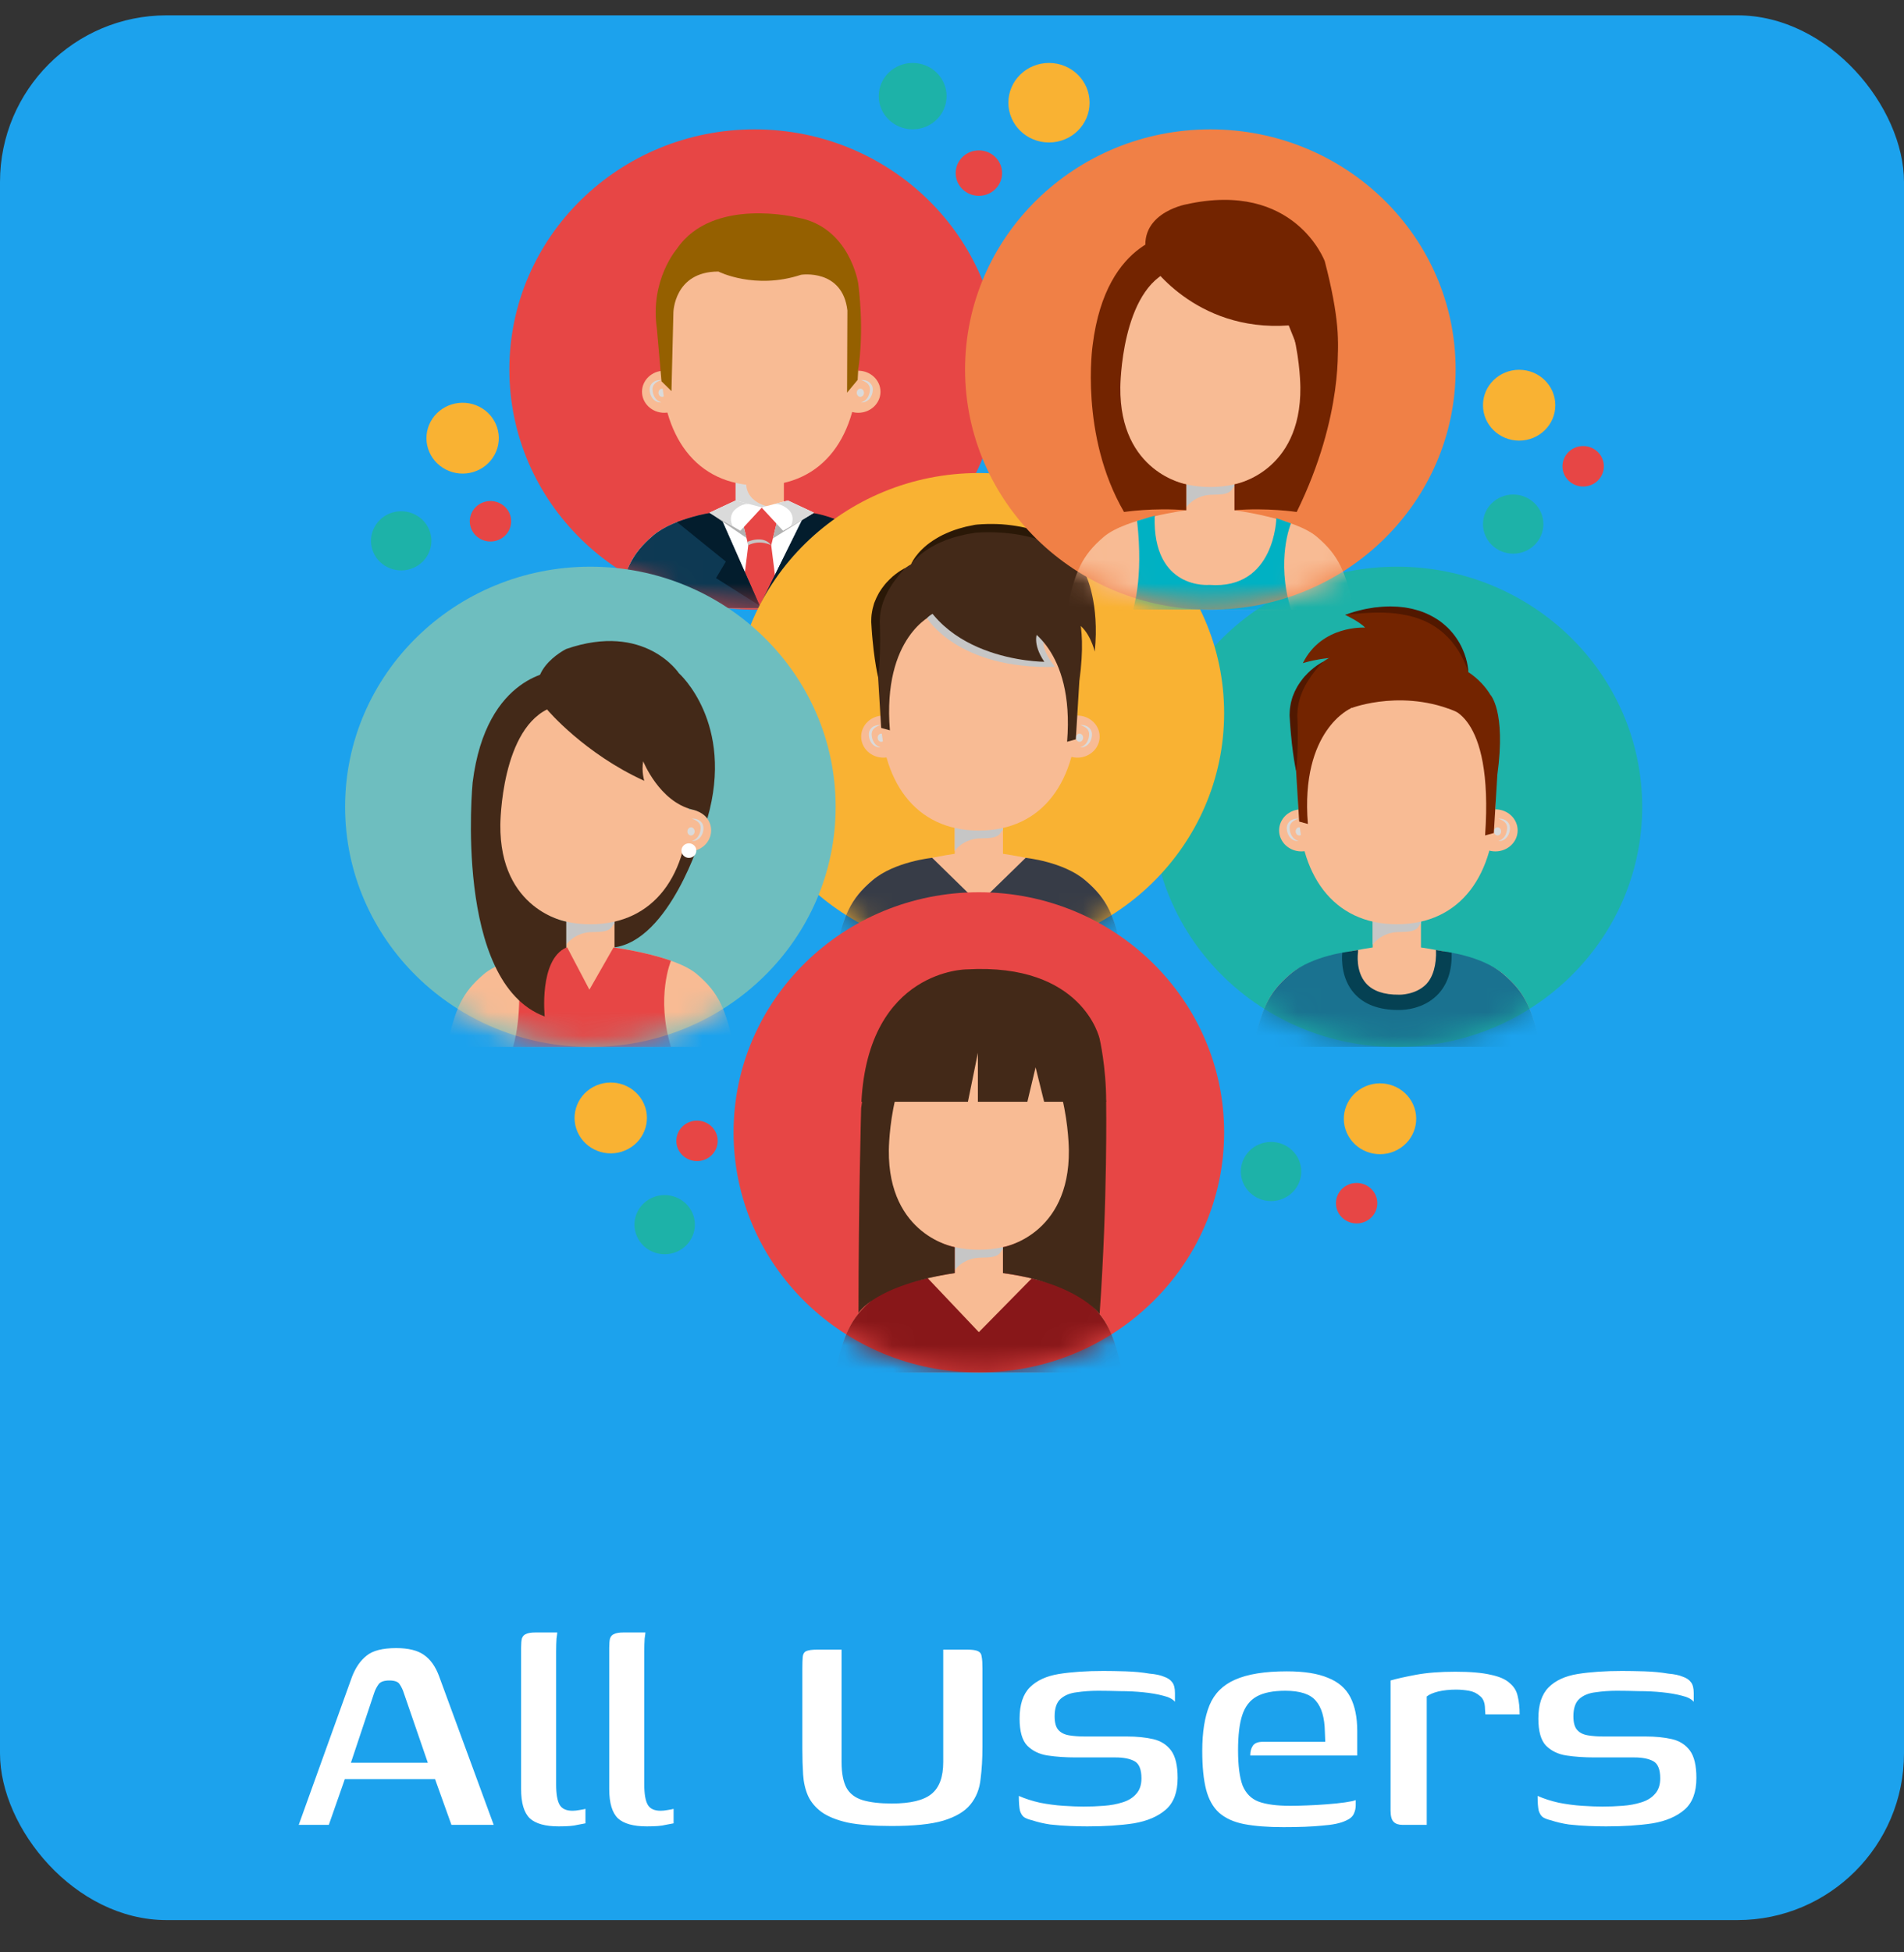 <svg width="80" height="82" viewBox="0 0 80 82" fill="none" xmlns="http://www.w3.org/2000/svg">
<rect x="0" y="0" width="80" height="82" fill="#333333" stroke="none"/>
<rect y="0.644" width="80" height="80" rx="7" fill="#1CA2ED"/>
<path d="M42.013 15.519C42.013 21.089 37.399 25.605 31.707 25.605C26.016 25.605 21.402 21.09 21.402 15.519C21.402 9.949 26.016 5.434 31.707 5.434C37.399 5.434 42.013 9.949 42.013 15.519Z" fill="#E74645"/>
<mask id="mask0_277_99646" style="mask-type:luminance" maskUnits="userSpaceOnUse" x="21" y="5" width="22" height="21">
<path d="M42.013 15.519C42.013 21.089 37.399 25.605 31.707 25.605C26.016 25.605 21.402 21.09 21.402 15.519C21.402 9.949 26.016 5.434 31.707 5.434C37.399 5.434 42.013 9.949 42.013 15.519Z" fill="white"/>
</mask>
<g mask="url(#mask0_277_99646)">
<path d="M32.936 20.236H30.908V21.416H32.936V20.236Z" fill="#F8BB94"/>
<path d="M32.192 21.259C31.767 21.126 31.411 20.865 31.357 20.408C31.35 20.345 31.358 20.288 31.374 20.236H30.908V21.416H32.936V21.268C32.686 21.329 32.426 21.332 32.192 21.259Z" fill="#DADADA"/>
<path d="M36.995 16.453C36.995 16.941 36.577 17.337 36.06 17.337C35.544 17.337 35.126 16.941 35.126 16.453C35.126 15.966 35.544 15.57 36.06 15.57C36.577 15.57 36.995 15.966 36.995 16.453Z" fill="#F8BB94"/>
<path d="M36.181 15.962C36.181 15.962 36.203 15.958 36.243 15.96C36.283 15.961 36.342 15.967 36.409 15.992C36.475 16.016 36.553 16.062 36.607 16.141C36.621 16.161 36.631 16.183 36.642 16.205C36.651 16.228 36.657 16.252 36.664 16.275L36.672 16.349C36.672 16.373 36.67 16.397 36.669 16.422C36.666 16.467 36.653 16.515 36.639 16.559C36.626 16.603 36.605 16.645 36.582 16.683C36.536 16.76 36.471 16.82 36.407 16.853C36.376 16.873 36.343 16.881 36.317 16.89C36.288 16.896 36.264 16.901 36.243 16.902C36.203 16.903 36.181 16.902 36.181 16.902C36.181 16.902 36.201 16.894 36.238 16.879C36.256 16.872 36.276 16.859 36.298 16.848C36.32 16.833 36.345 16.82 36.367 16.798C36.391 16.779 36.413 16.753 36.433 16.726C36.455 16.7 36.472 16.668 36.489 16.634C36.505 16.601 36.516 16.564 36.528 16.526C36.539 16.487 36.548 16.45 36.549 16.408L36.554 16.351L36.55 16.295C36.545 16.278 36.541 16.26 36.537 16.243C36.53 16.227 36.526 16.21 36.516 16.195C36.484 16.133 36.431 16.086 36.379 16.052C36.325 16.019 36.275 15.997 36.239 15.983C36.203 15.969 36.181 15.962 36.181 15.962Z" fill="#DADADA"/>
<path d="M36.301 16.497C36.301 16.591 36.233 16.668 36.15 16.668C36.066 16.668 35.998 16.591 35.998 16.497C35.998 16.402 36.066 16.325 36.15 16.325C36.233 16.325 36.301 16.402 36.301 16.497Z" fill="#DADADA"/>
<path d="M26.975 16.453C26.975 16.941 27.393 17.337 27.909 17.337C28.425 17.337 28.843 16.941 28.843 16.453C28.843 15.966 28.425 15.57 27.909 15.57C27.393 15.57 26.975 15.966 26.975 16.453Z" fill="#F8BB94"/>
<path d="M27.788 15.962C27.788 15.962 27.765 15.958 27.725 15.96C27.685 15.961 27.628 15.967 27.56 15.992C27.494 16.016 27.416 16.062 27.361 16.141C27.348 16.161 27.338 16.183 27.326 16.205C27.318 16.228 27.311 16.252 27.305 16.275L27.297 16.349C27.297 16.373 27.299 16.397 27.3 16.422C27.303 16.467 27.316 16.515 27.329 16.559C27.343 16.603 27.364 16.645 27.387 16.683C27.433 16.76 27.499 16.82 27.562 16.853C27.592 16.873 27.626 16.881 27.653 16.89C27.681 16.896 27.705 16.901 27.725 16.902C27.766 16.903 27.788 16.902 27.788 16.902C27.788 16.902 27.768 16.894 27.732 16.879C27.713 16.872 27.694 16.859 27.671 16.848C27.649 16.833 27.623 16.82 27.602 16.798C27.579 16.779 27.556 16.753 27.536 16.726C27.514 16.7 27.498 16.668 27.481 16.634C27.464 16.601 27.452 16.564 27.441 16.526C27.431 16.487 27.422 16.45 27.42 16.408L27.416 16.351L27.42 16.295C27.424 16.278 27.428 16.26 27.432 16.243C27.44 16.227 27.444 16.21 27.452 16.195C27.485 16.133 27.539 16.086 27.591 16.052C27.644 16.019 27.694 15.997 27.731 15.983C27.766 15.969 27.788 15.962 27.788 15.962Z" fill="#DADADA"/>
<path d="M27.667 16.497C27.667 16.591 27.735 16.668 27.819 16.668C27.902 16.668 27.97 16.591 27.97 16.497C27.97 16.402 27.902 16.325 27.819 16.325C27.735 16.325 27.667 16.402 27.667 16.497Z" fill="#DADADA"/>
<path d="M36.061 15.283C36.061 18.284 34.622 20.391 31.921 20.391C29.22 20.391 27.781 18.284 27.781 15.283C27.781 12.283 29.274 9.85 31.976 9.85C34.677 9.85 36.061 12.282 36.061 15.283Z" fill="#F8BB94"/>
<path d="M30.949 21.37C30.949 21.37 28.377 21.703 27.453 22.486C26.511 23.284 26.232 23.973 25.893 25.549H31.881H31.962H37.95C37.611 23.973 37.332 23.283 36.39 22.486C35.466 21.703 32.895 21.37 32.895 21.37H30.949Z" fill="#F8BB94"/>
<path d="M30.172 21.5C30.172 21.5 28.377 21.703 27.453 22.486C26.511 23.284 26.232 23.973 25.893 25.549H31.881H31.962H37.95C37.611 23.973 37.337 23.278 36.39 22.486C35.609 21.833 33.853 21.536 33.853 21.536L32.895 21.37H30.949L30.172 21.5Z" fill="white"/>
<path d="M31.44 22.901C31.44 22.901 31.45 22.886 31.474 22.867C31.463 22.878 31.451 22.889 31.44 22.901L31.109 25.547H32.735L32.404 22.901L32.628 21.991C32.71 21.855 32.735 21.698 32.65 21.561C32.572 21.436 32.467 21.371 32.347 21.339C32.157 21.288 31.931 21.318 31.728 21.318C31.527 21.318 31.384 21.336 31.251 21.491C31.118 21.646 31.109 21.813 31.217 21.992L31.44 22.901Z" fill="#E74645"/>
<path d="M31.401 22.758C31.401 22.758 32.075 22.45 32.4 22.899C32.4 22.899 31.945 22.647 31.436 22.899L31.401 22.758Z" fill="#C6C6C6"/>
<path d="M30.172 21.498C30.172 21.498 28.377 21.701 27.453 22.483C26.511 23.281 26.232 23.971 25.893 25.547H31.881H31.962H37.95C37.611 23.971 37.337 23.276 36.39 22.483C35.609 21.83 33.853 21.534 33.853 21.534L31.922 25.439L30.172 21.498Z" fill="#0D3953"/>
<path d="M30.194 21.526L31.92 25.44L30.085 24.28L30.498 23.586L28.446 21.927C28.446 21.927 29.61 21.486 30.194 21.526Z" fill="#031D2D"/>
<path d="M33.853 21.536L31.922 25.441L33.757 24.281L33.344 23.587L35.397 21.928C35.397 21.928 34.438 21.496 33.853 21.536Z" fill="#031D2D"/>
<path d="M29.81 21.533L31.363 22.593L31.233 22.063L29.81 21.533Z" fill="#B2B2B2"/>
<path d="M34.179 21.55L32.477 22.612L32.626 21.995L34.179 21.55Z" fill="#B2B2B2"/>
<path d="M30.907 21.021L29.81 21.534L31.108 22.292L32.015 21.312L30.907 21.021Z" fill="white"/>
<path d="M30.891 21.398C31.052 21.255 31.241 21.158 31.464 21.168L30.907 21.021L29.81 21.534L30.789 22.106C30.667 21.875 30.672 21.592 30.891 21.398Z" fill="#DADADA"/>
<path d="M33.104 21.021L34.201 21.534L32.904 22.292L31.996 21.312L33.104 21.021Z" fill="white"/>
<path d="M33.12 21.398C32.959 21.255 32.77 21.158 32.547 21.168L33.104 21.021L34.201 21.534L33.222 22.106C33.344 21.875 33.339 21.592 33.12 21.398Z" fill="#DADADA"/>
<path d="M27.794 16.015L28.213 16.426L28.294 13.121C28.294 13.121 28.322 11.405 30.184 11.405C30.184 11.405 31.713 12.183 33.659 11.54C33.659 11.54 35.4 11.272 35.605 13.041L35.591 16.492L36.036 15.955L36.061 15.506C36.061 15.506 36.326 14.05 36.061 11.911C36.061 11.911 35.711 9.543 33.524 9.141C33.524 9.141 29.953 8.242 28.447 10.442C28.447 10.442 27.298 11.755 27.601 13.809L27.794 16.015Z" fill="#956000"/>
</g>
<path d="M59.207 43.961C64.891 43.683 69.27 38.948 68.987 33.385C68.703 27.822 63.865 23.537 58.18 23.814C52.496 24.091 48.117 28.826 48.4 34.39C48.684 39.953 53.522 44.238 59.207 43.961Z" fill="#1DB2A8"/>
<mask id="mask1_277_99646" style="mask-type:luminance" maskUnits="userSpaceOnUse" x="48" y="23" width="21" height="21">
<path d="M59.207 43.961C64.891 43.683 69.27 38.948 68.987 33.385C68.703 27.822 63.865 23.537 58.18 23.814C52.496 24.091 48.117 28.826 48.4 34.39C48.684 39.953 53.522 44.238 59.207 43.961Z" fill="white"/>
</mask>
<g mask="url(#mask1_277_99646)">
<path d="M59.705 38.659H57.677V39.839H59.705V38.659Z" fill="#F8BB94"/>
<path d="M57.794 39.54C58.032 39.306 58.341 39.174 58.679 39.149C58.968 39.128 59.463 39.188 59.617 38.893C59.641 38.847 59.671 38.812 59.705 38.785V38.659H57.677V39.678C57.712 39.63 57.749 39.583 57.794 39.54Z" fill="#C6C6C6"/>
<path d="M63.767 34.876C63.767 35.363 63.348 35.759 62.832 35.759C62.316 35.759 61.898 35.363 61.898 34.876C61.898 34.388 62.316 33.992 62.832 33.992C63.348 33.992 63.767 34.388 63.767 34.876Z" fill="#F8BB94"/>
<path d="M62.952 34.384C62.952 34.384 62.975 34.38 63.015 34.382C63.056 34.383 63.114 34.389 63.181 34.414C63.247 34.438 63.325 34.483 63.38 34.563C63.393 34.583 63.403 34.605 63.415 34.627C63.423 34.65 63.43 34.674 63.436 34.697L63.444 34.771C63.444 34.795 63.442 34.819 63.441 34.843C63.438 34.889 63.425 34.937 63.411 34.981C63.398 35.026 63.376 35.067 63.354 35.105C63.307 35.182 63.243 35.242 63.178 35.276C63.148 35.295 63.115 35.303 63.088 35.312C63.06 35.318 63.035 35.323 63.016 35.324C62.974 35.325 62.952 35.324 62.952 35.324C62.952 35.324 62.973 35.316 63.01 35.301C63.027 35.294 63.047 35.281 63.071 35.27C63.092 35.255 63.117 35.241 63.139 35.22C63.162 35.2 63.185 35.175 63.205 35.149C63.226 35.121 63.243 35.089 63.26 35.056C63.276 35.023 63.289 34.986 63.3 34.948C63.31 34.909 63.319 34.873 63.321 34.831L63.326 34.773L63.321 34.718C63.317 34.7 63.313 34.682 63.309 34.665C63.302 34.649 63.297 34.631 63.289 34.617C63.256 34.555 63.203 34.508 63.15 34.474C63.097 34.441 63.046 34.419 63.011 34.405C62.975 34.391 62.952 34.384 62.952 34.384Z" fill="#DADADA"/>
<path d="M63.073 34.918C63.073 35.013 63.005 35.089 62.922 35.089C62.838 35.089 62.77 35.013 62.77 34.918C62.77 34.824 62.838 34.747 62.922 34.747C63.005 34.747 63.073 34.824 63.073 34.918Z" fill="#DADADA"/>
<path d="M53.744 34.876C53.744 35.363 54.162 35.759 54.678 35.759C55.194 35.759 55.613 35.363 55.613 34.876C55.613 34.388 55.194 33.992 54.678 33.992C54.162 33.992 53.744 34.388 53.744 34.876Z" fill="#F8BB94"/>
<path d="M54.557 34.384C54.557 34.384 54.535 34.38 54.495 34.382C54.455 34.383 54.396 34.389 54.329 34.414C54.263 34.438 54.185 34.483 54.13 34.563C54.117 34.583 54.107 34.605 54.096 34.627C54.087 34.65 54.08 34.674 54.074 34.697L54.066 34.771C54.066 34.795 54.068 34.819 54.07 34.843C54.073 34.889 54.085 34.937 54.099 34.981C54.112 35.026 54.134 35.067 54.156 35.105C54.203 35.182 54.267 35.242 54.332 35.276C54.362 35.295 54.396 35.303 54.422 35.312C54.451 35.318 54.475 35.323 54.495 35.324C54.535 35.325 54.558 35.324 54.558 35.324C54.558 35.324 54.536 35.316 54.5 35.301C54.482 35.294 54.463 35.281 54.439 35.27C54.419 35.255 54.393 35.241 54.371 35.22C54.348 35.2 54.326 35.175 54.305 35.149C54.284 35.121 54.266 35.089 54.25 35.056C54.234 35.023 54.221 34.986 54.21 34.948C54.2 34.909 54.191 34.873 54.189 34.831L54.185 34.773L54.188 34.718C54.194 34.7 54.197 34.682 54.201 34.665C54.208 34.649 54.213 34.631 54.221 34.617C54.254 34.555 54.308 34.508 54.36 34.474C54.413 34.441 54.464 34.419 54.499 34.405C54.536 34.391 54.557 34.384 54.557 34.384Z" fill="#DADADA"/>
<path d="M54.439 34.918C54.439 35.013 54.507 35.089 54.59 35.089C54.674 35.089 54.741 35.013 54.741 34.918C54.741 34.824 54.674 34.747 54.59 34.747C54.506 34.747 54.439 34.824 54.439 34.918Z" fill="#DADADA"/>
<path d="M62.832 33.71C62.832 36.711 61.393 38.818 58.692 38.818C55.991 38.818 54.552 36.711 54.552 33.71C54.552 30.709 56.046 28.277 58.747 28.277C61.448 28.276 62.832 30.709 62.832 33.71Z" fill="#F8BB94"/>
<path d="M57.718 39.789C57.718 39.789 55.147 40.122 54.222 40.905C53.28 41.703 53.002 42.392 52.662 43.968H58.651H58.732H64.72C64.38 42.392 64.102 41.703 63.16 40.905C62.236 40.122 59.664 39.789 59.664 39.789H57.718Z" fill="#F8BB94"/>
<path d="M60.659 39.964C60.659 39.964 62.235 40.123 63.159 40.906C64.102 41.703 64.38 42.393 64.719 43.969H58.732H58.65H52.662C53.002 42.393 53.28 41.703 54.222 40.906C55.147 40.123 56.729 39.962 56.729 39.962C56.729 39.962 56.386 42.114 58.777 42.096C58.777 42.096 60.752 42.172 60.659 39.964Z" fill="#1A7290"/>
<path d="M57.055 39.901C57.063 39.937 57.064 39.975 57.058 40.013C57.056 40.026 56.947 40.794 57.396 41.3C57.682 41.621 58.148 41.783 58.779 41.777C58.784 41.777 58.789 41.777 58.794 41.778C58.798 41.778 59.465 41.792 59.91 41.351C60.217 41.047 60.36 40.508 60.335 39.901L60.994 40.015C61.014 40.781 60.805 41.385 60.371 41.81C59.783 42.387 58.982 42.42 58.803 42.42C58.777 42.42 58.767 42.42 58.752 42.42C57.932 42.42 57.308 42.184 56.896 41.717C56.357 41.106 56.372 40.296 56.397 40.015L57.055 39.901Z" fill="#054153"/>
<path d="M54.438 32.057L54.587 34.506L54.953 34.607C54.631 30.654 56.76 29.749 56.76 29.749L57.355 27.275C55.536 27.232 54.74 28.687 54.74 28.687C54.74 28.687 54.067 29.356 54.438 32.057Z" fill="#732400"/>
<path d="M54.458 32.377C54.458 32.377 54.388 32.068 54.327 31.602C54.295 31.37 54.264 31.098 54.239 30.806C54.228 30.661 54.211 30.51 54.203 30.357C54.199 30.28 54.194 30.203 54.189 30.126L54.186 30.067L54.185 30.06L54.185 30.039L54.185 30.024L54.186 29.995L54.19 29.878C54.19 29.803 54.205 29.717 54.219 29.632C54.23 29.546 54.252 29.466 54.274 29.387C54.285 29.348 54.295 29.308 54.308 29.27L54.353 29.158C54.381 29.083 54.415 29.012 54.452 28.944C54.486 28.875 54.523 28.808 54.565 28.747C54.604 28.684 54.646 28.625 54.689 28.57C54.771 28.456 54.861 28.358 54.948 28.273C55.033 28.186 55.118 28.114 55.196 28.053C55.272 27.99 55.343 27.943 55.402 27.904C55.521 27.827 55.594 27.794 55.594 27.794C55.594 27.794 55.362 28.017 55.093 28.391C55.059 28.437 55.026 28.487 54.994 28.54C54.96 28.591 54.925 28.644 54.895 28.701C54.861 28.757 54.829 28.815 54.801 28.876C54.771 28.937 54.739 28.998 54.715 29.063C54.686 29.126 54.66 29.192 54.641 29.26C54.618 29.327 54.596 29.395 54.581 29.466C54.562 29.536 54.546 29.606 54.539 29.674C54.529 29.743 54.517 29.81 54.518 29.892L54.511 30.008L54.51 30.038L54.509 30.052L54.509 30.054C54.509 30.027 54.509 30.047 54.509 30.042L54.509 30.045L54.509 30.053L54.511 30.111C54.514 30.189 54.517 30.266 54.52 30.343C54.526 30.496 54.524 30.647 54.527 30.793C54.529 31.086 54.525 31.359 54.515 31.594C54.498 32.063 54.458 32.377 54.458 32.377Z" fill="#511800"/>
<path d="M62.914 32.538L62.765 34.987L62.399 35.088C62.77 29.815 60.762 29.727 60.762 29.727L59.997 27.756C61.816 27.713 62.611 29.168 62.611 29.168C62.611 29.168 63.285 29.837 62.914 32.538Z" fill="#732400"/>
<path d="M56.789 29.737C56.789 29.737 59.114 28.842 61.511 30.04L61.694 28.231C61.694 28.231 61.225 24.699 56.514 25.824C56.514 25.824 57.102 26.092 57.356 26.36C57.356 26.36 55.542 26.237 54.741 27.853C54.741 27.853 55.967 27.452 56.953 27.71C56.953 27.71 55.474 28.665 56.789 29.737Z" fill="#732400"/>
<path d="M61.694 28.231C61.694 28.231 61.667 28.133 61.602 27.971C61.538 27.809 61.434 27.583 61.279 27.333C61.202 27.209 61.107 27.081 61.003 26.951C60.896 26.823 60.772 26.699 60.639 26.578C60.501 26.461 60.351 26.35 60.188 26.254C60.026 26.156 59.852 26.072 59.669 26.007C59.579 25.972 59.488 25.938 59.394 25.914C59.302 25.884 59.207 25.863 59.113 25.843C58.925 25.805 58.736 25.772 58.551 25.757C58.459 25.745 58.368 25.742 58.278 25.738C58.188 25.735 58.1 25.726 58.014 25.729C57.842 25.729 57.679 25.729 57.528 25.739C57.376 25.744 57.238 25.757 57.114 25.766C56.991 25.775 56.883 25.785 56.794 25.797C56.617 25.816 56.514 25.824 56.514 25.824C56.514 25.824 56.61 25.79 56.781 25.734C56.867 25.706 56.971 25.673 57.093 25.645C57.215 25.615 57.353 25.578 57.506 25.555C57.583 25.543 57.663 25.527 57.746 25.515C57.83 25.507 57.916 25.498 58.005 25.489C58.094 25.478 58.187 25.478 58.281 25.473C58.375 25.467 58.472 25.469 58.57 25.475C58.669 25.479 58.769 25.481 58.87 25.495C58.972 25.506 59.075 25.515 59.177 25.539C59.28 25.558 59.383 25.579 59.484 25.61C59.587 25.636 59.688 25.67 59.788 25.707C59.988 25.783 60.179 25.88 60.357 25.992C60.538 26.1 60.693 26.238 60.838 26.373C61.12 26.653 61.32 26.966 61.446 27.248C61.574 27.53 61.636 27.78 61.665 27.954C61.695 28.129 61.694 28.231 61.694 28.231Z" fill="#511800"/>
</g>
<path d="M51.434 29.952C51.434 35.522 46.82 40.038 41.128 40.038C35.436 40.038 30.822 35.522 30.822 29.952C30.822 24.382 35.436 19.867 41.128 19.867C46.82 19.867 51.434 24.382 51.434 29.952Z" fill="#F9B233"/>
<mask id="mask2_277_99646" style="mask-type:luminance" maskUnits="userSpaceOnUse" x="30" y="19" width="22" height="22">
<path d="M51.434 29.952C51.434 35.522 46.82 40.038 41.128 40.038C35.436 40.038 30.822 35.522 30.822 29.952C30.822 24.382 35.436 19.867 41.128 19.867C46.82 19.867 51.434 24.382 51.434 29.952Z" fill="white"/>
</mask>
<g mask="url(#mask2_277_99646)">
<path d="M42.142 34.724H40.115V35.904H42.142V34.724Z" fill="#F8BB94"/>
<path d="M40.231 35.605C40.47 35.371 40.778 35.239 41.117 35.214C41.406 35.193 41.901 35.254 42.055 34.958C42.079 34.912 42.109 34.877 42.142 34.85V34.724H40.115V35.743C40.15 35.695 40.187 35.648 40.231 35.605Z" fill="#C6C6C6"/>
<path d="M46.204 30.938C46.204 31.425 45.785 31.821 45.269 31.821C44.753 31.821 44.334 31.425 44.334 30.938C44.334 30.45 44.753 30.054 45.269 30.054C45.785 30.054 46.204 30.45 46.204 30.938Z" fill="#F8BB94"/>
<path d="M45.389 30.45C45.389 30.45 45.412 30.446 45.452 30.448C45.492 30.449 45.551 30.455 45.617 30.48C45.684 30.503 45.762 30.549 45.816 30.629C45.83 30.648 45.84 30.671 45.851 30.693C45.86 30.715 45.866 30.739 45.873 30.763L45.881 30.836C45.881 30.861 45.878 30.885 45.878 30.909C45.874 30.955 45.862 31.003 45.848 31.047C45.835 31.091 45.813 31.133 45.791 31.171C45.744 31.248 45.68 31.308 45.615 31.341C45.585 31.36 45.552 31.368 45.525 31.378C45.497 31.383 45.473 31.389 45.452 31.389C45.411 31.39 45.389 31.39 45.389 31.39C45.389 31.39 45.41 31.381 45.446 31.367C45.464 31.36 45.484 31.347 45.507 31.336C45.528 31.321 45.553 31.307 45.576 31.285C45.599 31.266 45.621 31.241 45.642 31.214C45.663 31.187 45.68 31.155 45.697 31.122C45.713 31.088 45.726 31.052 45.737 31.014C45.747 30.975 45.756 30.938 45.758 30.896L45.762 30.838L45.759 30.783C45.753 30.766 45.75 30.748 45.746 30.731C45.739 30.714 45.733 30.697 45.725 30.682C45.693 30.621 45.64 30.574 45.587 30.54C45.534 30.506 45.483 30.485 45.447 30.47C45.411 30.456 45.389 30.45 45.389 30.45Z" fill="#DADADA"/>
<path d="M45.51 30.984C45.51 31.079 45.442 31.156 45.359 31.156C45.276 31.156 45.208 31.079 45.208 30.984C45.208 30.89 45.276 30.813 45.359 30.813C45.442 30.813 45.51 30.89 45.51 30.984Z" fill="#DADADA"/>
<path d="M36.183 30.938C36.183 31.425 36.602 31.821 37.118 31.821C37.634 31.821 38.052 31.425 38.052 30.938C38.052 30.45 37.634 30.054 37.118 30.054C36.602 30.054 36.183 30.45 36.183 30.938Z" fill="#F8BB94"/>
<path d="M36.997 30.45C36.997 30.45 36.974 30.446 36.934 30.448C36.894 30.449 36.836 30.455 36.768 30.48C36.702 30.503 36.624 30.549 36.57 30.629C36.556 30.648 36.547 30.671 36.535 30.693C36.527 30.715 36.52 30.739 36.513 30.763L36.506 30.836C36.506 30.861 36.507 30.885 36.508 30.909C36.512 30.955 36.525 31.003 36.538 31.047C36.551 31.091 36.573 31.133 36.595 31.171C36.642 31.248 36.707 31.308 36.771 31.341C36.801 31.36 36.834 31.368 36.861 31.378C36.889 31.383 36.914 31.389 36.934 31.389C36.975 31.39 36.997 31.39 36.997 31.39C36.997 31.39 36.976 31.381 36.94 31.367C36.922 31.36 36.902 31.347 36.878 31.336C36.858 31.321 36.832 31.307 36.81 31.285C36.787 31.266 36.765 31.241 36.744 31.214C36.723 31.187 36.706 31.155 36.69 31.122C36.673 31.088 36.661 31.052 36.649 31.014C36.639 30.975 36.63 30.938 36.629 30.896L36.624 30.838L36.628 30.783C36.633 30.766 36.636 30.748 36.64 30.731C36.648 30.714 36.652 30.697 36.661 30.682C36.694 30.621 36.747 30.574 36.799 30.54C36.852 30.506 36.903 30.485 36.939 30.47C36.975 30.456 36.997 30.45 36.997 30.45Z" fill="#DADADA"/>
<path d="M36.876 30.984C36.876 31.079 36.944 31.156 37.027 31.156C37.111 31.156 37.179 31.079 37.179 30.984C37.179 30.89 37.111 30.813 37.027 30.813C36.944 30.813 36.876 30.89 36.876 30.984Z" fill="#DADADA"/>
<path d="M45.27 29.776C45.27 32.777 43.831 34.884 41.129 34.884C38.428 34.884 36.989 32.777 36.989 29.776C36.989 26.775 38.483 24.342 41.184 24.342C43.886 24.342 45.27 26.775 45.27 29.776Z" fill="#F8BB94"/>
<path d="M40.155 35.855C40.155 35.855 37.584 36.187 36.66 36.97C35.718 37.768 35.439 38.458 35.1 40.034H41.087H41.169H47.157C46.818 38.458 46.539 37.768 45.597 36.97C44.672 36.187 42.101 35.855 42.101 35.855H40.155Z" fill="#F8BB94"/>
<path d="M39.167 36.028C39.167 36.028 37.584 36.188 36.66 36.971C35.718 37.769 35.439 38.459 35.1 40.035H41.087H41.169H47.157C46.818 38.459 46.539 37.769 45.597 36.971C44.672 36.188 43.096 36.029 43.096 36.029L41.128 37.945L39.167 36.028Z" fill="#373C47"/>
<path d="M36.875 28.123L37.024 30.572L37.39 30.673C37.069 26.72 39.197 25.815 39.197 25.815L39.792 23.34C37.973 23.298 37.178 24.753 37.178 24.753C37.178 24.753 36.505 25.422 36.875 28.123Z" fill="#432918"/>
<path d="M36.896 28.442C36.896 28.442 36.82 28.133 36.755 27.668C36.721 27.435 36.689 27.164 36.662 26.872C36.65 26.727 36.633 26.576 36.625 26.423C36.62 26.346 36.615 26.269 36.611 26.192L36.607 26.134L36.607 26.126L36.606 26.104L36.607 26.089L36.608 26.06L36.611 25.943C36.611 25.869 36.627 25.781 36.641 25.695C36.652 25.608 36.674 25.527 36.697 25.449C36.708 25.409 36.718 25.369 36.73 25.331L36.777 25.218C36.805 25.143 36.84 25.072 36.877 25.004C36.911 24.934 36.948 24.867 36.991 24.806C37.031 24.743 37.073 24.684 37.117 24.629C37.2 24.515 37.291 24.417 37.379 24.333C37.465 24.245 37.551 24.174 37.629 24.114C37.706 24.052 37.779 24.005 37.838 23.967C37.958 23.892 38.032 23.859 38.032 23.859C38.032 23.859 37.803 24.087 37.539 24.463C37.505 24.509 37.472 24.559 37.441 24.612C37.408 24.663 37.374 24.716 37.343 24.773C37.31 24.829 37.279 24.887 37.251 24.949C37.222 25.009 37.19 25.07 37.166 25.134C37.138 25.198 37.112 25.263 37.093 25.331C37.071 25.398 37.05 25.466 37.035 25.535C37.016 25.605 37 25.674 36.993 25.742C36.983 25.81 36.972 25.876 36.972 25.958L36.966 26.075L36.964 26.104L36.964 26.118L36.964 26.12C36.964 26.124 36.963 26.092 36.964 26.107L36.964 26.11L36.964 26.117L36.966 26.175C36.968 26.253 36.971 26.33 36.974 26.407C36.98 26.56 36.977 26.712 36.98 26.858C36.981 27.15 36.974 27.424 36.962 27.659C36.941 28.127 36.896 28.442 36.896 28.442Z" fill="#2A1807"/>
<path d="M38.951 25.961C38.951 25.961 40.23 28.12 44.334 28.009C44.334 28.009 43.566 27.121 43.948 26.698C43.948 26.698 39.974 24.849 38.951 25.961Z" fill="#C6C6C6"/>
<path d="M45.351 28.603L45.202 31.053L44.836 31.154C45.158 27.201 43.029 26.296 43.029 26.296L42.435 23.821C44.253 23.779 45.049 25.233 45.049 25.233C45.049 25.233 45.722 25.902 45.351 28.603Z" fill="#432918"/>
<path d="M38.279 23.705C38.279 23.705 38.869 22.529 40.987 22.208C40.987 22.208 44.512 21.793 45.635 24.186C45.635 24.186 46.204 25.338 45.998 27.366C45.998 27.366 45.786 26.454 45.208 26.151C45.208 26.151 45.111 27.229 43.589 26.566C43.589 26.566 43.347 27.008 43.879 27.795C43.879 27.795 38.952 27.794 38.279 23.705Z" fill="#432918"/>
<path d="M38.279 23.705C38.279 23.705 38.325 23.579 38.465 23.387C38.536 23.294 38.626 23.18 38.747 23.066C38.805 23.006 38.875 22.952 38.945 22.889C39.019 22.832 39.098 22.771 39.184 22.715C39.356 22.602 39.55 22.486 39.769 22.395C39.986 22.297 40.224 22.214 40.475 22.15C40.599 22.111 40.73 22.093 40.86 22.064L40.958 22.043L41.068 22.03C41.136 22.024 41.203 22.02 41.272 22.016C41.543 22.002 41.819 22.003 42.094 22.02C42.37 22.041 42.644 22.077 42.911 22.129C43.179 22.18 43.437 22.258 43.681 22.347C43.926 22.436 44.153 22.548 44.357 22.67C44.564 22.789 44.741 22.931 44.894 23.069C45.047 23.208 45.169 23.352 45.267 23.486C45.365 23.62 45.438 23.744 45.49 23.849C45.547 23.952 45.577 24.04 45.6 24.097C45.623 24.155 45.635 24.186 45.635 24.186C45.635 24.186 45.617 24.158 45.582 24.106C45.548 24.053 45.5 23.977 45.428 23.886C45.361 23.793 45.269 23.687 45.16 23.573C45.104 23.516 45.045 23.456 44.976 23.4C44.91 23.34 44.837 23.283 44.759 23.225C44.602 23.112 44.425 22.998 44.225 22.9C44.026 22.802 43.807 22.716 43.575 22.641C43.344 22.566 43.097 22.512 42.844 22.465C42.592 22.419 42.331 22.39 42.069 22.373C41.808 22.353 41.545 22.348 41.287 22.357C41.223 22.36 41.16 22.364 41.096 22.367L41.011 22.372L40.917 22.387C40.793 22.41 40.668 22.421 40.55 22.452C40.311 22.505 40.081 22.562 39.871 22.639C39.818 22.658 39.766 22.677 39.715 22.695C39.665 22.716 39.616 22.737 39.567 22.758C39.468 22.796 39.38 22.845 39.291 22.887C39.119 22.98 38.965 23.073 38.837 23.168C38.707 23.261 38.603 23.354 38.519 23.433C38.437 23.514 38.374 23.58 38.336 23.629C38.297 23.677 38.279 23.705 38.279 23.705Z" fill="#2A1807"/>
</g>
<path d="M35.111 33.887C35.111 39.457 30.497 43.972 24.805 43.972C19.114 43.972 14.5 39.457 14.5 33.887C14.5 28.317 19.114 23.801 24.805 23.801C30.497 23.801 35.111 28.317 35.111 33.887Z" fill="#6EBEBF"/>
<mask id="mask3_277_99646" style="mask-type:luminance" maskUnits="userSpaceOnUse" x="14" y="23" width="22" height="21">
<path d="M35.111 33.887C35.111 39.457 30.497 43.972 24.805 43.972C19.114 43.972 14.5 39.457 14.5 33.887C14.5 28.317 19.114 23.801 24.805 23.801C30.497 23.801 35.111 28.317 35.111 33.887Z" fill="white"/>
</mask>
<g mask="url(#mask3_277_99646)">
<path d="M29.468 35.106C29.468 35.106 28.135 39.517 25.779 39.794V38.788C25.779 38.788 28.194 34.383 29.468 35.106Z" fill="#432918"/>
<path d="M25.819 38.66H23.792V39.84H25.819V38.66Z" fill="#F8BB94"/>
<path d="M23.907 39.541C24.148 39.307 24.456 39.175 24.794 39.15C25.083 39.129 25.578 39.19 25.732 38.894C25.756 38.848 25.786 38.813 25.819 38.786V38.66H23.792V39.679C23.826 39.631 23.863 39.584 23.907 39.541Z" fill="#C6C6C6"/>
<path d="M29.879 34.876C29.879 35.364 29.461 35.76 28.944 35.76C28.428 35.76 28.01 35.364 28.01 34.876C28.01 34.389 28.428 33.993 28.944 33.993C29.461 33.993 29.879 34.388 29.879 34.876Z" fill="#F8BB94"/>
<path d="M29.067 34.384C29.067 34.384 29.09 34.381 29.13 34.382C29.17 34.384 29.228 34.389 29.295 34.414C29.361 34.438 29.439 34.484 29.494 34.564C29.507 34.583 29.517 34.605 29.528 34.627C29.537 34.65 29.544 34.674 29.55 34.698L29.558 34.771C29.559 34.795 29.556 34.819 29.555 34.844C29.552 34.889 29.539 34.938 29.526 34.981C29.512 35.026 29.491 35.067 29.468 35.105C29.421 35.182 29.357 35.243 29.293 35.276C29.262 35.295 29.229 35.303 29.203 35.312C29.174 35.318 29.15 35.324 29.13 35.324C29.089 35.325 29.067 35.324 29.067 35.324C29.067 35.324 29.088 35.316 29.124 35.301C29.142 35.294 29.162 35.281 29.185 35.27C29.205 35.255 29.231 35.242 29.253 35.22C29.276 35.201 29.298 35.176 29.319 35.149C29.34 35.122 29.357 35.09 29.374 35.056C29.391 35.023 29.403 34.986 29.414 34.948C29.425 34.909 29.433 34.873 29.435 34.831L29.44 34.773L29.436 34.717C29.431 34.7 29.427 34.682 29.423 34.665C29.416 34.649 29.412 34.632 29.403 34.617C29.37 34.556 29.317 34.508 29.264 34.474C29.211 34.441 29.161 34.419 29.125 34.405C29.089 34.391 29.067 34.384 29.067 34.384Z" fill="#DADADA"/>
<path d="M29.186 34.919C29.186 35.013 29.118 35.09 29.034 35.09C28.951 35.09 28.883 35.013 28.883 34.919C28.883 34.825 28.951 34.748 29.034 34.748C29.118 34.748 29.186 34.825 29.186 34.919Z" fill="#DADADA"/>
<path d="M19.858 34.876C19.858 35.364 20.277 35.76 20.793 35.76C21.309 35.76 21.727 35.364 21.727 34.876C21.727 34.389 21.309 33.993 20.793 33.993C20.277 33.993 19.858 34.388 19.858 34.876Z" fill="#F8BB94"/>
<path d="M20.673 34.384C20.673 34.384 20.65 34.381 20.61 34.382C20.569 34.384 20.512 34.389 20.445 34.414C20.378 34.438 20.3 34.484 20.245 34.564C20.232 34.583 20.222 34.605 20.21 34.627C20.202 34.65 20.195 34.674 20.189 34.698L20.181 34.771C20.181 34.795 20.183 34.819 20.184 34.844C20.188 34.889 20.2 34.938 20.214 34.981C20.227 35.026 20.249 35.067 20.271 35.105C20.318 35.182 20.382 35.243 20.447 35.276C20.477 35.295 20.51 35.303 20.537 35.312C20.565 35.318 20.59 35.324 20.61 35.324C20.65 35.325 20.673 35.324 20.673 35.324C20.673 35.324 20.652 35.316 20.615 35.301C20.597 35.294 20.578 35.281 20.555 35.27C20.533 35.255 20.508 35.242 20.486 35.22C20.463 35.201 20.441 35.176 20.42 35.149C20.399 35.122 20.381 35.09 20.365 35.056C20.348 35.023 20.337 34.986 20.325 34.948C20.314 34.909 20.306 34.873 20.304 34.831L20.3 34.773L20.303 34.717C20.309 34.7 20.312 34.682 20.316 34.665C20.323 34.649 20.328 34.632 20.337 34.617C20.369 34.556 20.423 34.508 20.475 34.474C20.528 34.441 20.578 34.419 20.614 34.405C20.65 34.391 20.673 34.384 20.673 34.384Z" fill="#DADADA"/>
<path d="M20.551 34.919C20.551 35.013 20.619 35.09 20.703 35.09C20.786 35.09 20.854 35.013 20.854 34.919C20.854 34.825 20.786 34.748 20.703 34.748C20.619 34.748 20.551 34.825 20.551 34.919Z" fill="#DADADA"/>
<path d="M28.945 33.711C28.945 36.712 27.506 38.819 24.805 38.819C22.104 38.819 20.665 36.712 20.665 33.711C20.665 30.71 22.159 28.277 24.86 28.277C27.561 28.277 28.945 30.71 28.945 33.711Z" fill="#F8BB94"/>
<path d="M23.832 39.793C23.832 39.793 21.261 40.126 20.337 40.908C19.395 41.706 19.116 42.396 18.777 43.972H24.765H24.846H30.834C30.495 42.396 30.216 41.706 29.274 40.908C28.35 40.126 25.779 39.793 25.779 39.793H23.832Z" fill="#F8BB94"/>
<path d="M25.778 39.793C25.778 39.793 27.103 39.965 28.192 40.351C28.192 40.351 27.549 41.876 28.192 43.972H21.552C21.552 43.972 22.01 42.693 21.727 40.248C22.743 39.934 23.832 39.793 23.832 39.793L24.765 41.567L25.778 39.793Z" fill="#E74645"/>
<path d="M29.098 34.004C27.702 33.67 27.025 31.973 27.025 31.973C26.947 32.401 27.07 32.794 27.07 32.794C24.555 31.651 23.013 29.829 23.013 29.829C21.728 28.276 23.792 27.257 23.792 27.257C27.102 26.113 28.526 28.276 28.526 28.276C28.526 28.276 30.878 30.358 29.72 34.381C29.72 34.38 29.557 34.114 29.098 34.004Z" fill="#432918"/>
<path d="M23.393 28.179C23.393 28.179 20.427 28.278 19.858 32.867C19.858 32.867 19.039 41.263 22.887 42.693C22.887 42.693 22.635 40.316 23.791 39.798V38.71C23.791 38.71 20.986 38.227 21.023 34.636C21.023 34.636 21.041 30.492 23.195 29.706L23.393 28.179Z" fill="#432918"/>
<path d="M29.258 35.725C29.258 35.894 29.118 36.031 28.945 36.031C28.773 36.031 28.633 35.894 28.633 35.725C28.633 35.557 28.773 35.42 28.945 35.42C29.118 35.42 29.258 35.556 29.258 35.725Z" fill="white"/>
</g>
<path d="M50.855 25.605C56.547 25.605 61.161 21.089 61.161 15.519C61.161 9.949 56.547 5.434 50.855 5.434C45.163 5.434 40.549 9.949 40.549 15.519C40.549 21.089 45.163 25.605 50.855 25.605Z" fill="#F08046"/>
<mask id="mask4_277_99646" style="mask-type:luminance" maskUnits="userSpaceOnUse" x="40" y="5" width="22" height="21">
<path d="M50.855 25.605C56.547 25.605 61.161 21.089 61.161 15.519C61.161 9.949 56.547 5.434 50.855 5.434C45.163 5.434 40.549 9.949 40.549 15.519C40.549 21.089 45.163 25.605 50.855 25.605Z" fill="white"/>
</mask>
<g mask="url(#mask4_277_99646)">
<path d="M51.868 20.291H49.841V21.471H51.868V20.291Z" fill="#F8BB94"/>
<path d="M49.957 21.172C50.196 20.938 50.505 20.806 50.843 20.782C51.133 20.76 51.627 20.821 51.781 20.526C51.805 20.479 51.835 20.444 51.868 20.417V20.291H49.841V21.311C49.875 21.263 49.913 21.216 49.957 21.172Z" fill="#C6C6C6"/>
<path d="M55.928 16.508C55.928 16.996 55.51 17.391 54.994 17.391C54.478 17.391 54.06 16.996 54.06 16.508C54.06 16.02 54.478 15.625 54.994 15.625C55.51 15.625 55.928 16.02 55.928 16.508Z" fill="#F8BB94"/>
<path d="M55.114 16.016C55.114 16.016 55.136 16.013 55.177 16.014C55.217 16.016 55.275 16.022 55.342 16.046C55.408 16.071 55.487 16.116 55.541 16.196C55.554 16.215 55.564 16.238 55.575 16.259C55.584 16.282 55.591 16.306 55.598 16.33L55.605 16.403C55.605 16.427 55.603 16.452 55.602 16.476C55.599 16.522 55.586 16.57 55.572 16.613C55.559 16.658 55.538 16.699 55.515 16.738C55.468 16.814 55.404 16.875 55.34 16.908C55.309 16.927 55.276 16.935 55.25 16.944C55.221 16.95 55.197 16.956 55.177 16.956C55.136 16.957 55.114 16.956 55.114 16.956C55.114 16.956 55.134 16.948 55.171 16.933C55.189 16.927 55.209 16.913 55.232 16.903C55.253 16.887 55.278 16.874 55.3 16.852C55.324 16.833 55.346 16.808 55.366 16.781C55.387 16.754 55.405 16.722 55.421 16.689C55.437 16.655 55.45 16.618 55.461 16.58C55.472 16.542 55.48 16.505 55.482 16.463L55.487 16.405L55.483 16.349C55.478 16.332 55.475 16.314 55.471 16.297C55.463 16.281 55.459 16.264 55.45 16.248C55.417 16.188 55.364 16.141 55.312 16.107C55.258 16.073 55.208 16.051 55.172 16.037C55.136 16.023 55.114 16.016 55.114 16.016Z" fill="#DADADA"/>
<path d="M55.235 16.55C55.235 16.645 55.167 16.722 55.083 16.722C55 16.722 54.932 16.645 54.932 16.55C54.932 16.456 55 16.379 55.083 16.379C55.167 16.379 55.235 16.456 55.235 16.55Z" fill="#DADADA"/>
<path d="M45.908 16.508C45.908 16.996 46.326 17.391 46.842 17.391C47.358 17.391 47.776 16.996 47.776 16.508C47.776 16.02 47.358 15.625 46.842 15.625C46.326 15.625 45.908 16.02 45.908 16.508Z" fill="#F8BB94"/>
<path d="M46.721 16.016C46.721 16.016 46.699 16.013 46.658 16.014C46.619 16.016 46.56 16.022 46.493 16.046C46.427 16.071 46.349 16.116 46.294 16.196C46.281 16.215 46.271 16.238 46.259 16.259C46.251 16.282 46.244 16.306 46.238 16.33L46.23 16.403C46.23 16.427 46.232 16.452 46.233 16.476C46.237 16.522 46.249 16.57 46.263 16.613C46.276 16.658 46.298 16.699 46.32 16.738C46.367 16.814 46.432 16.875 46.495 16.908C46.526 16.927 46.559 16.935 46.586 16.944C46.614 16.95 46.639 16.956 46.659 16.956C46.7 16.957 46.721 16.956 46.721 16.956C46.721 16.956 46.701 16.948 46.664 16.933C46.646 16.927 46.627 16.913 46.604 16.903C46.583 16.887 46.557 16.874 46.535 16.852C46.511 16.833 46.49 16.808 46.469 16.781C46.448 16.754 46.43 16.722 46.414 16.689C46.397 16.655 46.385 16.618 46.374 16.58C46.364 16.542 46.355 16.505 46.353 16.463L46.349 16.405L46.353 16.349C46.358 16.332 46.361 16.314 46.365 16.297C46.372 16.281 46.377 16.264 46.385 16.248C46.418 16.188 46.472 16.141 46.524 16.107C46.577 16.073 46.627 16.051 46.663 16.037C46.7 16.023 46.721 16.016 46.721 16.016Z" fill="#DADADA"/>
<path d="M46.601 16.55C46.601 16.645 46.669 16.722 46.752 16.722C46.836 16.722 46.903 16.645 46.903 16.55C46.903 16.456 46.836 16.379 46.752 16.379C46.669 16.379 46.601 16.456 46.601 16.55Z" fill="#DADADA"/>
<path d="M54.994 15.347C54.994 18.347 53.554 20.454 50.854 20.454C48.153 20.454 46.714 18.347 46.714 15.347C46.714 12.345 48.207 9.913 50.908 9.913C53.61 9.913 54.994 12.345 54.994 15.347Z" fill="#F8BB94"/>
<path d="M49.882 21.425C49.882 21.425 47.31 21.758 46.386 22.54C45.444 23.338 45.166 24.028 44.826 25.604H50.814H50.895H56.883C56.544 24.028 56.265 23.338 55.324 22.54C54.399 21.758 51.828 21.425 51.828 21.425H49.882Z" fill="#F8BB94"/>
<path d="M48.515 21.679C48.515 21.679 48.792 21.564 47.777 21.878C48.056 24.351 47.601 25.602 47.601 25.602H54.242C53.598 23.506 54.242 21.981 54.242 21.981C53.628 21.763 53.628 21.763 53.628 21.763C53.628 21.763 53.571 24.775 50.813 24.566C50.813 24.566 48.424 24.795 48.515 21.679Z" fill="#00B1C3"/>
<path d="M49.444 9.811C49.444 9.811 46.477 9.91 45.909 14.499C45.909 14.499 45.355 18.28 47.228 21.503C47.228 21.503 48.479 21.314 49.842 21.43V20.342C49.842 20.342 47.037 19.859 47.073 16.268C47.073 16.268 47.092 12.124 49.245 11.338L49.444 9.811Z" fill="#732400"/>
<path d="M52.267 9.811C52.267 9.811 55.63 9.76 56.198 14.35C56.198 14.35 56.49 17.42 54.483 21.503C54.483 21.503 53.231 21.314 51.869 21.43V20.342C51.869 20.342 54.673 19.859 54.637 16.268C54.637 16.268 54.619 12.124 52.465 11.338L52.267 9.811Z" fill="#732400"/>
<path d="M48.251 10.971C48.251 10.971 50.163 13.953 54.148 13.668L54.932 15.622L55.709 15.937C55.709 15.937 56.883 15.622 55.662 10.971C55.662 10.971 54.4 7.57 49.841 8.582C49.841 8.582 47.569 8.988 48.251 10.971Z" fill="#732400"/>
</g>
<path d="M51.434 47.559C51.434 53.129 46.82 57.644 41.128 57.644C35.437 57.644 30.822 53.129 30.822 47.559C30.822 41.989 35.437 37.474 41.128 37.474C46.82 37.474 51.434 41.989 51.434 47.559Z" fill="#E74645"/>
<mask id="mask5_277_99646" style="mask-type:luminance" maskUnits="userSpaceOnUse" x="30" y="37" width="22" height="21">
<path d="M51.434 47.559C51.434 53.129 46.82 57.644 41.128 57.644C35.437 57.644 30.822 53.129 30.822 47.559C30.822 41.989 35.437 37.474 41.128 37.474C46.82 37.474 51.434 41.989 51.434 47.559Z" fill="white"/>
</mask>
<g mask="url(#mask5_277_99646)">
<path d="M42.141 52.334H40.115V53.515H42.141V52.334Z" fill="#F8BB94"/>
<path d="M40.23 53.216C40.469 52.981 40.778 52.849 41.117 52.825C41.406 52.804 41.9 52.864 42.054 52.569C42.078 52.522 42.108 52.487 42.141 52.46V52.334H40.115V53.354C40.149 53.306 40.186 53.259 40.23 53.216Z" fill="#C6C6C6"/>
<path d="M46.204 48.548C46.204 49.036 45.786 49.431 45.27 49.431C44.753 49.431 44.334 49.036 44.334 48.548C44.334 48.06 44.753 47.665 45.27 47.665C45.786 47.665 46.204 48.06 46.204 48.548Z" fill="#F8BB94"/>
<path d="M45.39 48.057C45.39 48.057 45.413 48.053 45.453 48.054C45.493 48.056 45.551 48.062 45.618 48.086C45.685 48.111 45.763 48.156 45.817 48.236C45.83 48.255 45.84 48.278 45.852 48.299C45.86 48.322 45.867 48.346 45.873 48.37L45.881 48.443C45.881 48.468 45.879 48.492 45.878 48.516C45.875 48.562 45.862 48.61 45.849 48.653C45.835 48.698 45.813 48.739 45.791 48.778C45.745 48.854 45.68 48.915 45.616 48.948C45.585 48.967 45.552 48.975 45.526 48.984C45.497 48.99 45.473 48.996 45.453 48.996C45.413 48.997 45.39 48.996 45.39 48.996C45.39 48.996 45.411 48.988 45.447 48.973C45.465 48.967 45.485 48.953 45.508 48.943C45.529 48.927 45.554 48.914 45.576 48.892C45.6 48.873 45.622 48.848 45.642 48.821C45.663 48.794 45.681 48.762 45.697 48.728C45.714 48.695 45.726 48.658 45.737 48.62C45.747 48.582 45.756 48.545 45.758 48.503L45.763 48.445L45.759 48.389C45.754 48.372 45.751 48.354 45.747 48.337C45.739 48.321 45.735 48.304 45.726 48.289C45.693 48.228 45.64 48.181 45.588 48.147C45.534 48.113 45.484 48.091 45.448 48.077C45.413 48.063 45.39 48.057 45.39 48.057Z" fill="#DADADA"/>
<path d="M45.51 48.59C45.51 48.685 45.443 48.761 45.359 48.761C45.276 48.761 45.208 48.685 45.208 48.59C45.208 48.496 45.276 48.419 45.359 48.419C45.443 48.419 45.51 48.496 45.51 48.59Z" fill="#DADADA"/>
<path d="M36.184 48.548C36.184 49.036 36.602 49.431 37.118 49.431C37.634 49.431 38.052 49.036 38.052 48.548C38.052 48.06 37.634 47.665 37.118 47.665C36.602 47.665 36.184 48.06 36.184 48.548Z" fill="#F8BB94"/>
<path d="M36.997 48.057C36.997 48.057 36.974 48.053 36.934 48.054C36.894 48.056 36.836 48.062 36.769 48.086C36.702 48.111 36.624 48.156 36.57 48.236C36.556 48.255 36.547 48.278 36.535 48.299C36.527 48.322 36.52 48.346 36.514 48.37L36.506 48.443C36.506 48.468 36.508 48.492 36.509 48.516C36.512 48.562 36.525 48.61 36.538 48.653C36.551 48.698 36.574 48.739 36.596 48.778C36.642 48.854 36.707 48.915 36.771 48.948C36.801 48.967 36.834 48.975 36.861 48.984C36.89 48.99 36.914 48.996 36.934 48.996C36.975 48.997 36.997 48.996 36.997 48.996C36.997 48.996 36.976 48.988 36.94 48.973C36.922 48.967 36.902 48.953 36.879 48.943C36.858 48.927 36.833 48.914 36.811 48.892C36.787 48.873 36.766 48.848 36.745 48.821C36.724 48.794 36.706 48.762 36.69 48.728C36.673 48.695 36.661 48.658 36.65 48.62C36.639 48.582 36.631 48.545 36.629 48.503L36.625 48.445L36.628 48.389C36.633 48.372 36.637 48.354 36.64 48.337C36.648 48.321 36.652 48.304 36.661 48.289C36.694 48.228 36.747 48.181 36.8 48.147C36.852 48.113 36.903 48.091 36.939 48.077C36.975 48.063 36.997 48.057 36.997 48.057Z" fill="#DADADA"/>
<path d="M36.877 48.59C36.877 48.685 36.945 48.761 37.028 48.761C37.112 48.761 37.179 48.685 37.179 48.59C37.179 48.496 37.112 48.419 37.028 48.419C36.945 48.419 36.877 48.496 36.877 48.59Z" fill="#DADADA"/>
<path d="M45.27 47.382C45.27 50.383 43.831 52.49 41.129 52.49C38.428 52.49 36.989 50.383 36.989 47.382C36.989 44.381 38.483 41.948 41.184 41.948C43.885 41.948 45.27 44.381 45.27 47.382Z" fill="#F8BB94"/>
<path d="M40.156 53.465C40.156 53.465 37.584 53.798 36.66 54.58C35.718 55.379 35.438 56.068 35.1 57.644H41.087H41.169H47.157C46.817 56.068 46.539 55.378 45.597 54.58C44.672 53.798 42.101 53.465 42.101 53.465H40.156Z" fill="#F8BB94"/>
<path d="M43.349 53.694C44.139 53.873 45.103 54.162 45.597 54.58C46.539 55.379 46.817 56.068 47.157 57.644H41.169H41.087H35.1C35.438 56.068 35.718 55.378 36.66 54.58C37.167 54.151 38.172 53.856 38.974 53.678L41.128 55.95L43.349 53.694Z" fill="#881719"/>
<path d="M39.717 41.851C39.717 41.851 36.751 41.95 36.183 46.539C36.183 46.539 36.072 50.481 36.072 55.144C36.072 55.144 36.751 53.979 40.116 53.47V52.381C40.116 52.381 37.31 51.898 37.346 48.308C37.346 48.308 37.365 44.163 39.519 43.377L39.717 41.851Z" fill="#432918"/>
<path d="M42.54 41.851C42.54 41.851 45.91 41.685 46.477 46.275C46.477 46.275 46.543 50.347 46.203 55.19C46.203 55.19 45.268 53.884 42.142 53.471V52.382C42.142 52.382 44.946 51.899 44.91 48.308C44.91 48.308 44.892 44.164 42.738 43.378L42.54 41.851Z" fill="#432918"/>
<path d="M40.669 46.274L41.088 44.218V46.274H43.167L43.512 44.827L43.871 46.274H46.478C46.478 44.809 46.203 43.63 46.203 43.63C46.203 43.63 45.509 40.432 40.615 40.714C40.615 40.714 36.491 40.714 36.193 46.274H40.669V46.274Z" fill="#432918"/>
</g>
<path d="M39.772 4.038C39.772 4.808 39.134 5.432 38.347 5.432C37.56 5.432 36.922 4.808 36.922 4.038C36.922 3.268 37.56 2.644 38.347 2.644C39.134 2.644 39.772 3.268 39.772 4.038Z" fill="#1DB2A8"/>
<path d="M42.104 7.27C42.104 7.797 41.668 8.225 41.129 8.225C40.591 8.225 40.154 7.797 40.154 7.27C40.154 6.743 40.591 6.316 41.129 6.316C41.668 6.316 42.104 6.743 42.104 7.27Z" fill="#E74645"/>
<path d="M45.782 4.314C45.782 5.236 45.018 5.984 44.075 5.984C43.133 5.984 42.369 5.236 42.369 4.314C42.369 3.391 43.133 2.644 44.075 2.644C45.018 2.644 45.782 3.391 45.782 4.314Z" fill="#F9B233"/>
<path d="M63.579 20.77C64.28 20.77 64.848 21.326 64.848 22.012C64.848 22.699 64.279 23.254 63.579 23.254C62.878 23.254 62.31 22.698 62.31 22.012C62.31 21.326 62.878 20.77 63.579 20.77Z" fill="#1DB2A8"/>
<path d="M66.519 18.734C66.999 18.734 67.388 19.114 67.388 19.584C67.388 20.054 66.999 20.434 66.519 20.434C66.04 20.434 65.65 20.054 65.65 19.584C65.651 19.115 66.04 18.734 66.519 18.734Z" fill="#E74645"/>
<path d="M63.83 15.531C64.669 15.531 65.35 16.197 65.35 17.019C65.35 17.84 64.67 18.506 63.83 18.506C62.99 18.506 62.31 17.84 62.31 17.019C62.31 16.197 62.99 15.531 63.83 15.531Z" fill="#F9B233"/>
<path d="M17.444 21.614C18.065 21.931 18.306 22.681 17.982 23.29C17.658 23.898 16.892 24.134 16.27 23.817C15.648 23.5 15.407 22.749 15.732 22.141C16.056 21.532 16.822 21.296 17.444 21.614Z" fill="#1DB2A8"/>
<path d="M21.009 21.14C21.435 21.357 21.6 21.87 21.378 22.287C21.156 22.703 20.632 22.864 20.206 22.647C19.781 22.43 19.615 21.917 19.837 21.5C20.059 21.084 20.584 20.923 21.009 21.14Z" fill="#E74645"/>
<path d="M20.142 17.084C20.886 17.464 21.175 18.362 20.786 19.091C20.398 19.82 19.48 20.102 18.736 19.722C17.991 19.342 17.702 18.444 18.09 17.715C18.478 16.987 19.397 16.704 20.142 17.084Z" fill="#F9B233"/>
<path d="M27.309 50.35C27.922 50.017 28.695 50.232 29.036 50.831C29.377 51.43 29.157 52.187 28.545 52.521C27.933 52.855 27.16 52.639 26.819 52.04C26.477 51.441 26.697 50.684 27.309 50.35Z" fill="#1DB2A8"/>
<path d="M28.864 47.174C29.283 46.945 29.812 47.092 30.046 47.503C30.279 47.913 30.129 48.43 29.71 48.659C29.291 48.887 28.761 48.74 28.528 48.33C28.294 47.92 28.445 47.402 28.864 47.174Z" fill="#E74645"/>
<path d="M24.922 45.654C25.655 45.254 26.581 45.512 26.99 46.23C27.398 46.947 27.135 47.853 26.402 48.253C25.668 48.653 24.743 48.396 24.334 47.678C23.925 46.961 24.188 46.054 24.922 45.654Z" fill="#F9B233"/>
<path d="M54.514 48.599C54.856 49.198 54.635 49.954 54.023 50.289C53.411 50.622 52.638 50.407 52.297 49.808C51.955 49.209 52.175 48.453 52.787 48.119C53.4 47.785 54.173 47.999 54.514 48.599Z" fill="#1DB2A8"/>
<path d="M57.76 50.121C57.994 50.53 57.843 51.048 57.424 51.277C57.005 51.505 56.476 51.358 56.242 50.948C56.009 50.538 56.159 50.02 56.578 49.792C56.997 49.563 57.527 49.71 57.76 50.121Z" fill="#E74645"/>
<path d="M59.312 46.264C59.721 46.982 59.457 47.888 58.724 48.288C57.99 48.688 57.065 48.43 56.656 47.713C56.247 46.995 56.51 46.089 57.244 45.689C57.976 45.289 58.903 45.546 59.312 46.264Z" fill="#F9B233"/>
<path d="M12.552 76.644L14.792 70.42C14.941 70.036 15.144 69.743 15.4 69.54C15.656 69.327 16.072 69.22 16.648 69.22C17.16 69.22 17.549 69.316 17.816 69.508C18.093 69.7 18.306 70.004 18.456 70.42L20.744 76.644H18.968L18.28 74.724H14.488L13.816 76.644H12.552ZM14.744 74.036H17.976L16.968 71.108C16.925 70.97 16.866 70.847 16.792 70.74C16.728 70.634 16.584 70.58 16.36 70.58C16.125 70.58 15.97 70.639 15.896 70.756C15.821 70.863 15.762 70.98 15.72 71.108L14.744 74.036ZM23.479 76.708C22.914 76.708 22.509 76.596 22.263 76.372C22.018 76.138 21.895 75.727 21.895 75.14V69.204C21.895 69.034 21.906 68.906 21.927 68.82C21.959 68.724 22.018 68.66 22.103 68.628C22.189 68.586 22.317 68.564 22.487 68.564H23.415C23.415 68.586 23.405 68.671 23.383 68.82C23.373 68.97 23.367 69.146 23.367 69.348V74.948C23.367 75.343 23.415 75.626 23.511 75.796C23.607 75.967 23.789 76.052 24.055 76.052C24.141 76.052 24.242 76.042 24.359 76.02C24.487 75.999 24.567 75.983 24.599 75.972V76.58C24.535 76.591 24.423 76.612 24.263 76.644C24.103 76.687 23.842 76.708 23.479 76.708ZM27.182 76.708C26.617 76.708 26.212 76.596 25.966 76.372C25.721 76.138 25.598 75.727 25.598 75.14V69.204C25.598 69.034 25.609 68.906 25.63 68.82C25.662 68.724 25.721 68.66 25.806 68.628C25.892 68.586 26.02 68.564 26.19 68.564H27.118C27.118 68.586 27.108 68.671 27.086 68.82C27.076 68.97 27.07 69.146 27.07 69.348V74.948C27.07 75.343 27.118 75.626 27.214 75.796C27.31 75.967 27.492 76.052 27.758 76.052C27.844 76.052 27.945 76.042 28.062 76.02C28.19 75.999 28.27 75.983 28.302 75.972V76.58C28.238 76.591 28.126 76.612 27.966 76.644C27.806 76.687 27.545 76.708 27.182 76.708ZM41.28 73.348C41.28 73.85 41.254 74.308 41.2 74.724C41.158 75.14 41.014 75.498 40.768 75.796C40.534 76.084 40.155 76.308 39.632 76.468C39.12 76.618 38.395 76.692 37.456 76.692C36.71 76.692 36.096 76.644 35.616 76.548C35.147 76.442 34.779 76.292 34.512 76.1C34.256 75.908 34.07 75.684 33.952 75.428C33.835 75.162 33.766 74.863 33.744 74.532C33.723 74.191 33.712 73.834 33.712 73.46V70.084C33.712 69.86 33.718 69.695 33.728 69.588C33.739 69.471 33.787 69.391 33.872 69.348C33.968 69.306 34.123 69.284 34.336 69.284H35.36V74.004C35.36 74.474 35.43 74.836 35.568 75.092C35.707 75.338 35.931 75.508 36.24 75.604C36.56 75.7 36.971 75.748 37.472 75.748C38.251 75.748 38.806 75.615 39.136 75.348C39.467 75.082 39.632 74.634 39.632 74.004V69.284H40.64C40.854 69.284 41.003 69.306 41.088 69.348C41.184 69.391 41.238 69.471 41.248 69.588C41.27 69.695 41.28 69.86 41.28 70.084V73.348ZM45.688 76.708C45.485 76.708 45.245 76.703 44.968 76.692C44.69 76.682 44.408 76.66 44.12 76.628C43.842 76.586 43.592 76.527 43.368 76.452C43.229 76.42 43.117 76.378 43.032 76.324C42.957 76.271 42.898 76.18 42.856 76.052C42.824 75.914 42.808 75.706 42.808 75.428C43.074 75.546 43.373 75.642 43.704 75.716C44.034 75.78 44.36 75.823 44.68 75.844C45.01 75.866 45.293 75.876 45.528 75.876C45.816 75.876 46.098 75.866 46.376 75.844C46.664 75.823 46.925 75.775 47.16 75.7C47.405 75.626 47.597 75.508 47.736 75.348C47.885 75.188 47.96 74.97 47.96 74.692C47.96 74.319 47.864 74.079 47.672 73.972C47.48 73.866 47.213 73.812 46.872 73.812H45.192C44.776 73.812 44.386 73.786 44.024 73.732C43.672 73.679 43.384 73.54 43.16 73.316C42.946 73.092 42.84 72.714 42.84 72.18C42.84 71.594 42.984 71.156 43.272 70.868C43.56 70.58 43.965 70.394 44.488 70.308C45.021 70.223 45.645 70.18 46.36 70.18C46.626 70.18 46.936 70.186 47.288 70.196C47.65 70.207 47.986 70.239 48.296 70.292C48.552 70.314 48.754 70.356 48.904 70.42C49.064 70.474 49.181 70.554 49.256 70.66C49.33 70.756 49.368 70.906 49.368 71.108V71.476C49.272 71.359 49.106 71.274 48.872 71.22C48.637 71.156 48.36 71.108 48.04 71.076C47.73 71.044 47.405 71.028 47.064 71.028C46.733 71.018 46.424 71.012 46.136 71.012C45.826 71.012 45.528 71.034 45.24 71.076C44.962 71.108 44.738 71.199 44.568 71.348C44.397 71.498 44.312 71.743 44.312 72.084C44.312 72.351 44.365 72.543 44.472 72.66C44.578 72.778 44.728 72.852 44.92 72.884C45.112 72.916 45.33 72.932 45.576 72.932H47.336C47.762 72.932 48.136 72.97 48.456 73.044C48.776 73.119 49.026 73.279 49.208 73.524C49.389 73.77 49.48 74.154 49.48 74.676C49.48 75.274 49.314 75.716 48.984 76.004C48.653 76.292 48.205 76.484 47.64 76.58C47.074 76.666 46.424 76.708 45.688 76.708ZM53.923 76.74C53.273 76.74 52.723 76.698 52.275 76.612C51.838 76.527 51.486 76.367 51.219 76.132C50.963 75.898 50.782 75.572 50.675 75.156C50.569 74.74 50.515 74.202 50.515 73.54C50.515 72.751 50.617 72.111 50.819 71.62C51.022 71.13 51.379 70.772 51.891 70.548C52.414 70.314 53.139 70.196 54.067 70.196C54.793 70.196 55.369 70.287 55.795 70.468C56.233 70.639 56.547 70.911 56.739 71.284C56.931 71.658 57.027 72.132 57.027 72.708V73.732H52.531C52.531 73.562 52.569 73.423 52.643 73.316C52.718 73.21 52.857 73.156 53.059 73.156H55.683L55.667 72.74C55.657 72.143 55.529 71.706 55.283 71.428C55.049 71.151 54.622 71.012 54.003 71.012C53.491 71.012 53.091 71.092 52.803 71.252C52.515 71.412 52.313 71.674 52.195 72.036C52.078 72.388 52.019 72.879 52.019 73.508C52.019 74.159 52.083 74.655 52.211 74.996C52.35 75.327 52.574 75.551 52.883 75.668C53.203 75.786 53.646 75.844 54.211 75.844C54.414 75.844 54.649 75.839 54.915 75.828C55.193 75.818 55.47 75.802 55.747 75.78C56.035 75.759 56.291 75.732 56.515 75.7C56.739 75.668 56.889 75.636 56.963 75.604V75.828C56.963 75.946 56.937 76.063 56.883 76.18C56.83 76.298 56.718 76.394 56.547 76.468C56.323 76.575 55.993 76.644 55.555 76.676C55.129 76.719 54.585 76.74 53.923 76.74ZM59.947 76.644H58.923C58.763 76.644 58.64 76.602 58.555 76.516C58.469 76.431 58.427 76.271 58.427 76.036V70.58C58.683 70.506 59.04 70.426 59.499 70.34C59.958 70.255 60.507 70.212 61.147 70.212C61.776 70.212 62.272 70.255 62.635 70.34C62.998 70.415 63.264 70.532 63.435 70.692C63.616 70.842 63.728 71.028 63.771 71.252C63.824 71.466 63.851 71.716 63.851 72.004H62.411L62.395 71.78C62.395 71.524 62.325 71.343 62.187 71.236C62.059 71.119 61.904 71.044 61.723 71.012C61.541 70.98 61.36 70.964 61.179 70.964C60.901 70.964 60.651 70.991 60.427 71.044C60.214 71.098 60.053 71.167 59.947 71.252V76.644ZM67.485 76.708C67.282 76.708 67.042 76.703 66.765 76.692C66.487 76.682 66.205 76.66 65.917 76.628C65.639 76.586 65.389 76.527 65.165 76.452C65.026 76.42 64.914 76.378 64.829 76.324C64.754 76.271 64.695 76.18 64.653 76.052C64.621 75.914 64.605 75.706 64.605 75.428C64.871 75.546 65.17 75.642 65.501 75.716C65.831 75.78 66.157 75.823 66.477 75.844C66.807 75.866 67.09 75.876 67.325 75.876C67.613 75.876 67.895 75.866 68.173 75.844C68.461 75.823 68.722 75.775 68.957 75.7C69.202 75.626 69.394 75.508 69.533 75.348C69.682 75.188 69.757 74.97 69.757 74.692C69.757 74.319 69.661 74.079 69.469 73.972C69.277 73.866 69.01 73.812 68.669 73.812H66.989C66.573 73.812 66.183 73.786 65.821 73.732C65.469 73.679 65.181 73.54 64.957 73.316C64.743 73.092 64.637 72.714 64.637 72.18C64.637 71.594 64.781 71.156 65.069 70.868C65.357 70.58 65.762 70.394 66.285 70.308C66.818 70.223 67.442 70.18 68.157 70.18C68.423 70.18 68.733 70.186 69.085 70.196C69.447 70.207 69.783 70.239 70.093 70.292C70.349 70.314 70.551 70.356 70.701 70.42C70.861 70.474 70.978 70.554 71.053 70.66C71.127 70.756 71.165 70.906 71.165 71.108V71.476C71.069 71.359 70.903 71.274 70.669 71.22C70.434 71.156 70.157 71.108 69.837 71.076C69.527 71.044 69.202 71.028 68.861 71.028C68.53 71.018 68.221 71.012 67.933 71.012C67.623 71.012 67.325 71.034 67.037 71.076C66.759 71.108 66.535 71.199 66.365 71.348C66.194 71.498 66.109 71.743 66.109 72.084C66.109 72.351 66.162 72.543 66.269 72.66C66.375 72.778 66.525 72.852 66.717 72.884C66.909 72.916 67.127 72.932 67.373 72.932H69.133C69.559 72.932 69.933 72.97 70.253 73.044C70.573 73.119 70.823 73.279 71.005 73.524C71.186 73.77 71.277 74.154 71.277 74.676C71.277 75.274 71.111 75.716 70.781 76.004C70.45 76.292 70.002 76.484 69.437 76.58C68.871 76.666 68.221 76.708 67.485 76.708Z" fill="white"/>
</svg>
